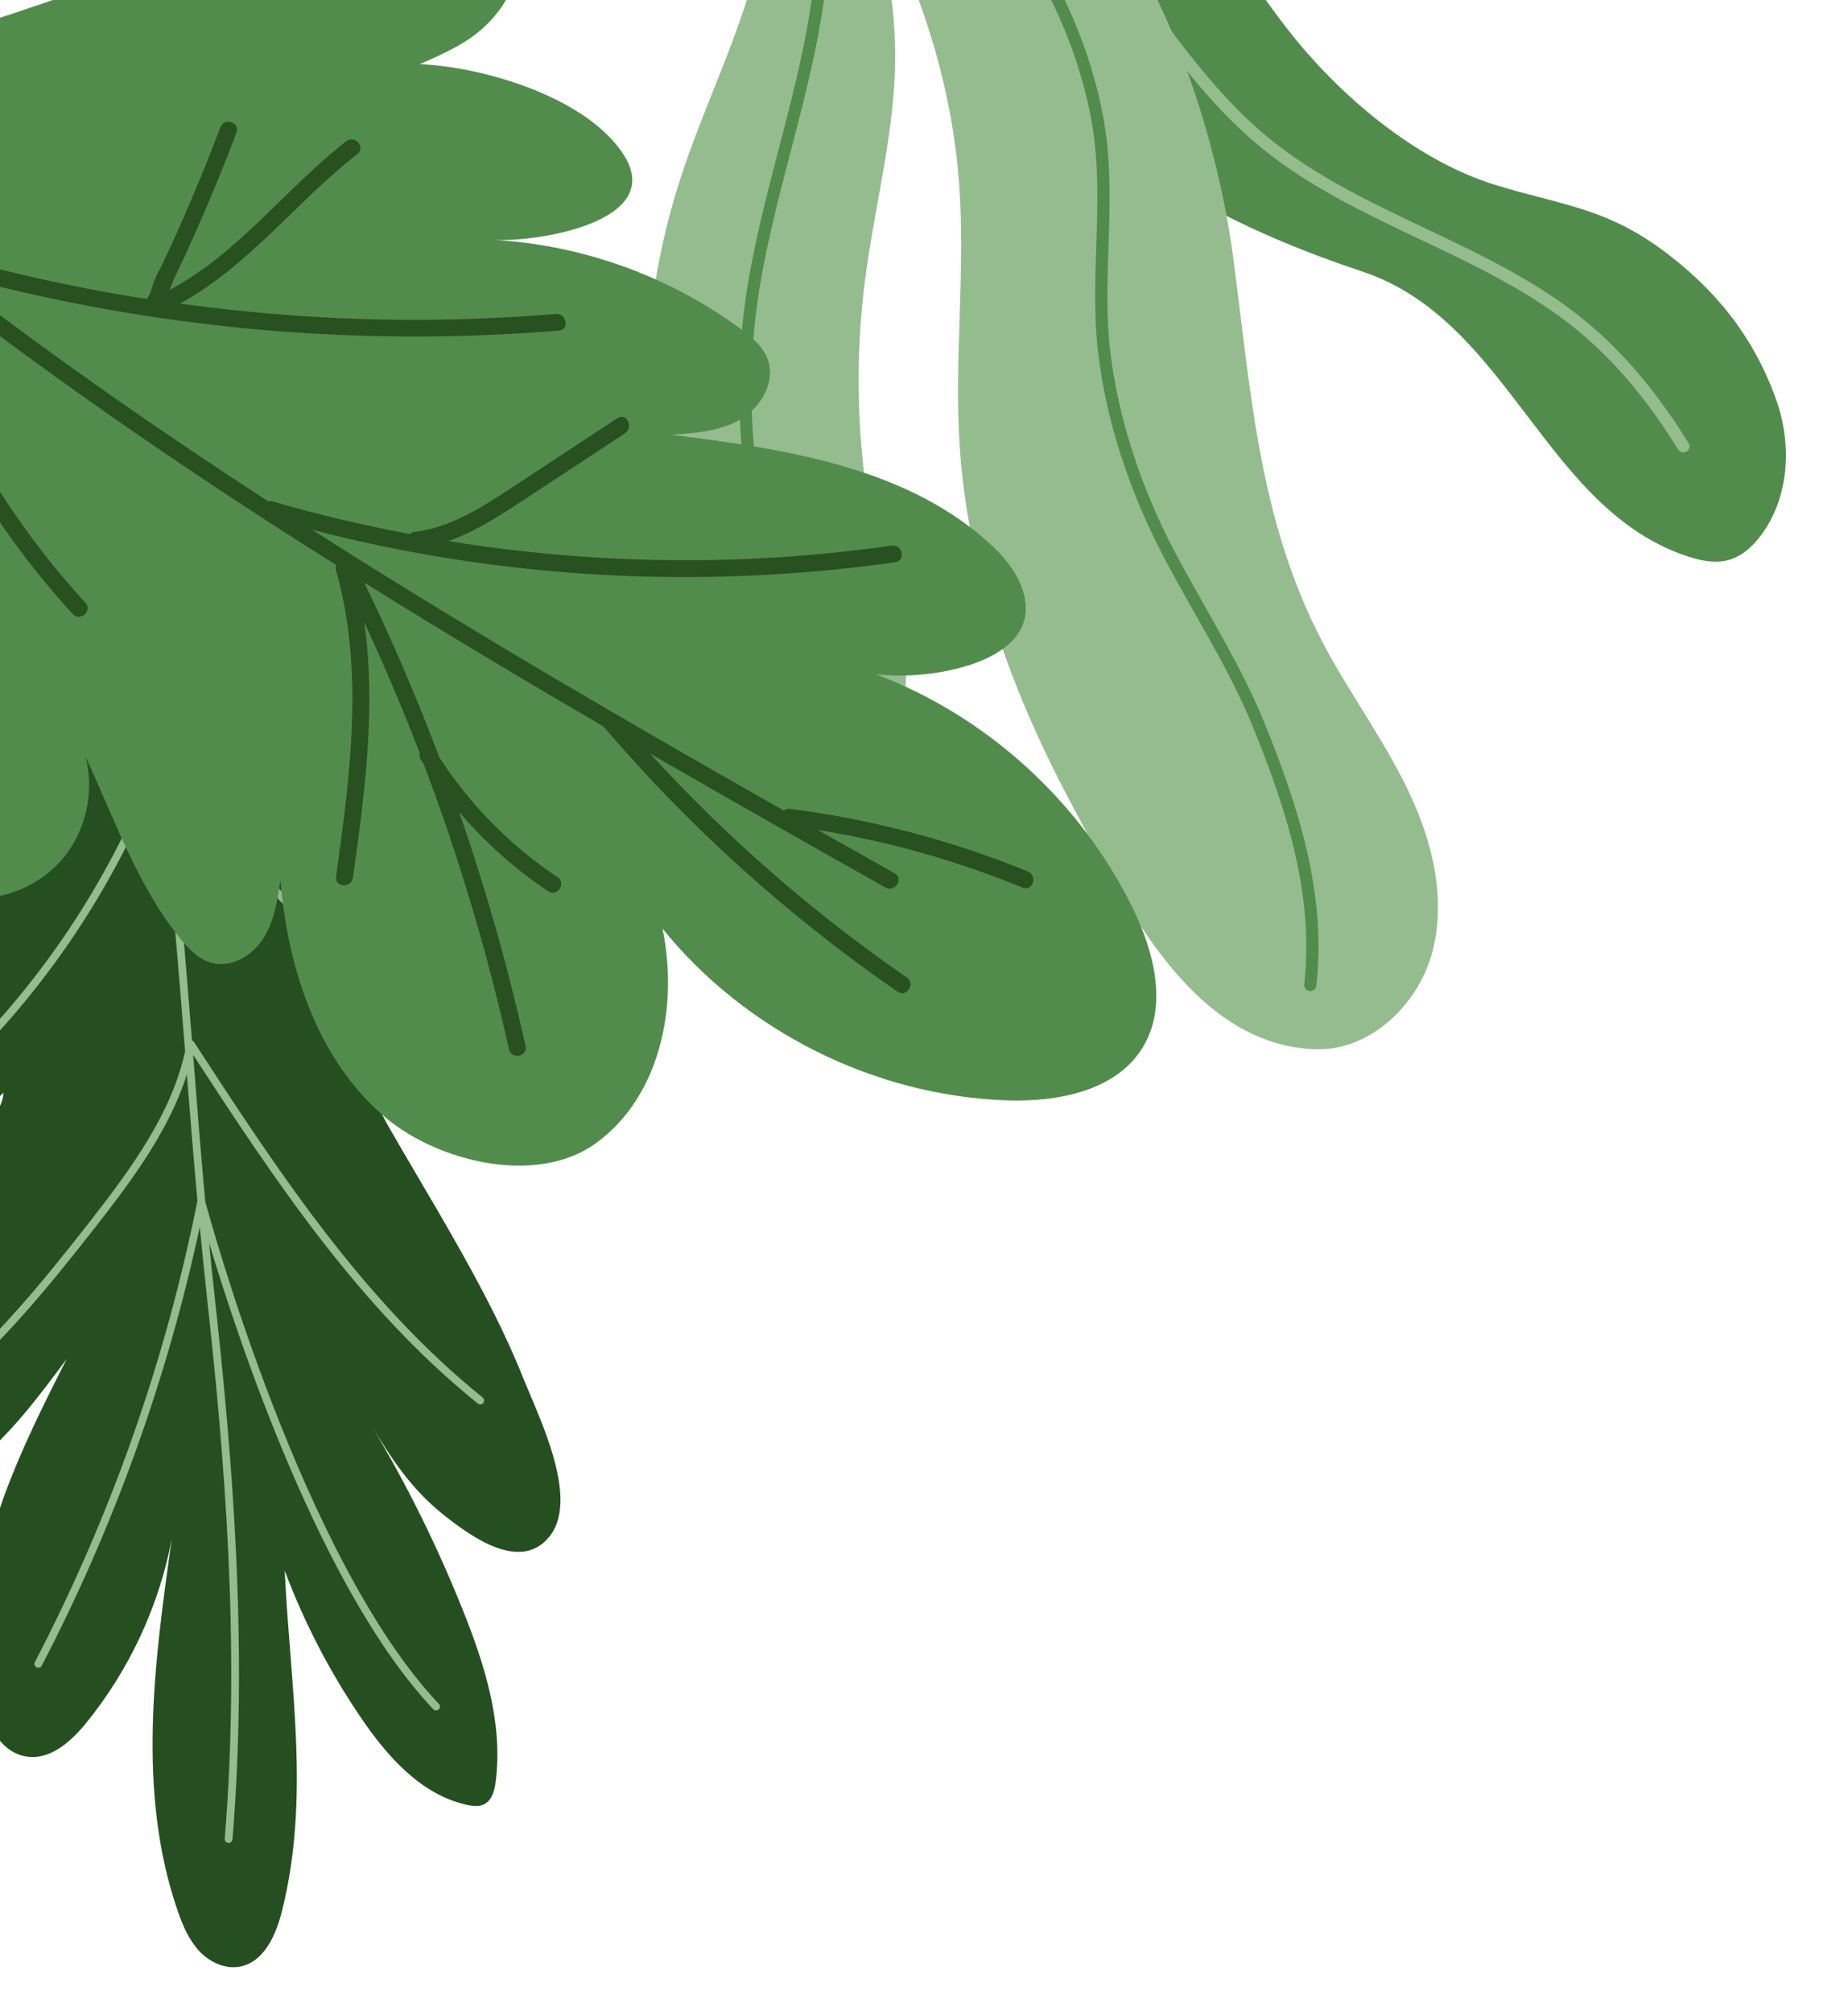 <svg width="270" height="294" viewBox="0 0 270 294" fill="none" xmlns="http://www.w3.org/2000/svg">
<g clip-path="url(#clip0_98_240)">
<path d="M242.927 36.559C234.399 30.234 227.647 29.896 218.28 26.959C207.811 23.677 197.845 15.659 190.763 7.495C182.977 -1.481 177.525 -12.316 169.515 -21.091C153.281 -38.873 128.787 -46.072 105.583 -52.5C120.356 -39.386 140.86 -23.69 146.314 -3.998C153.005 20.157 177.202 32.386 199.055 39.679C220.625 46.877 225.643 74.64 246.865 81.389C248.742 81.986 250.784 82.346 252.672 81.789C254.539 81.239 256.051 79.848 257.226 78.297C261.414 72.769 261.85 65.002 259.53 58.467C256.054 48.676 250.125 41.898 242.927 36.559Z" fill="#528C4D"/>
<path d="M121.247 -39.84C121.52 -40.032 121.894 -40.061 122.204 -39.883C132.993 -33.702 144.148 -27.308 153.139 -18.283C158.392 -13.012 162.838 -6.877 167.139 -0.946C172.579 6.557 178.206 14.316 185.432 20.222C192.225 25.773 200.385 29.642 208.276 33.385C216.368 37.222 224.736 41.191 231.752 47.002C237.217 51.529 242.107 57.332 246.705 64.743C246.964 65.16 246.843 65.73 246.416 65.97C245.998 66.23 245.449 66.1 245.19 65.682C240.697 58.438 235.931 52.777 230.616 48.376C223.772 42.707 215.506 38.787 207.514 34.996C199.526 31.208 191.268 27.292 184.306 21.602C176.901 15.552 171.206 7.698 165.698 0.1C161.438 -5.775 157.033 -11.849 151.879 -17.024C143.056 -25.88 132.007 -32.213 121.32 -38.335C120.892 -38.579 120.745 -39.124 120.989 -39.551C121.055 -39.672 121.144 -39.767 121.247 -39.84Z" fill="#95BC8F"/>
<path d="M175.28 145.768C167.235 138.334 161.617 126.893 157.035 118.397C148.152 101.924 141.436 83.99 140.215 65.176C139.378 52.299 141.109 39.347 140.106 26.484C137.375 -8.541 114.91 -38.834 90.317 -63.92C93.819 -60.348 101.704 -58.106 106.127 -55.504C111.67 -52.244 117.066 -48.73 122.291 -44.979C131.166 -38.607 139.708 -32.142 148.689 -26.063C167.17 -13.553 177.416 16.669 180.188 37.699C182.859 57.972 183.979 77.251 194.185 95.611C198.036 102.54 202.728 109.008 206.064 116.198C209.401 123.388 211.322 131.628 209.219 139.27C207.116 146.913 200.135 153.55 192.212 153.31C185.547 153.107 179.998 150.126 175.28 145.768Z" fill="#95BC8F"/>
<path d="M110.637 -5.276C113.253 -15.691 110.394 -22.81 107.656 -32.823C105.444 -40.91 102.476 -55.713 96.466 -61.851C115.441 -42.469 132.558 -15.39 130.648 12.563C129.993 22.163 127.58 31.551 126.363 41.096C124.362 56.812 125.655 72.941 130.134 88.138C131.187 91.713 132.428 95.318 132.369 99.044C132.31 102.769 130.639 106.737 127.289 108.368C124.488 109.729 121.124 109.209 118.206 108.124C104.389 102.991 97.582 87.296 95.456 72.711C93.209 57.286 94.527 41.352 99.279 26.505C102.71 15.785 107.895 5.641 110.637 -5.276Z" fill="#95BC8F"/>
<path d="M97.413 -58.011C97.677 -58.196 98.032 -58.231 98.338 -58.072C106.516 -53.828 113.033 -47.971 118.859 -42.273C121.549 -39.64 124.493 -37.156 127.339 -34.752C130.732 -31.888 134.238 -28.927 137.406 -25.652C150.419 -12.197 158.675 2.772 161.279 17.633C162.36 23.797 162.154 30.017 161.954 36.036C161.786 41.091 161.613 46.318 162.221 51.397C163.373 61.004 166.63 71.109 171.638 80.621C173.062 83.327 174.601 86.043 176.087 88.669C179.169 94.111 182.355 99.737 184.754 105.654C189.586 117.57 193.848 130.465 192.326 144.02C192.271 144.509 191.83 144.861 191.342 144.807C190.852 144.752 190.501 144.311 190.556 143.822C192.033 130.659 187.846 118.021 183.102 106.323C180.748 100.517 177.59 94.941 174.535 89.548C173.042 86.911 171.498 84.182 170.059 81.452C164.952 71.75 161.629 61.432 160.45 51.612C159.824 46.399 159.999 41.101 160.169 35.979C160.365 30.052 160.571 23.925 159.521 17.944C156.976 3.434 148.885 -11.213 136.12 -24.412C133.015 -27.622 129.542 -30.554 126.185 -33.389C123.315 -35.811 120.346 -38.318 117.608 -40.997C111.881 -46.599 105.483 -52.352 97.512 -56.489C97.076 -56.717 96.905 -57.254 97.132 -57.691C97.205 -57.824 97.3 -57.931 97.413 -58.011Z" fill="#528C4D"/>
<path d="M98.184 -58.466C98.529 -58.709 99.008 -58.678 99.319 -58.373C111.657 -46.291 119.304 -31.561 120.85 -16.892C122.246 -3.656 118.827 9.452 115.521 22.129C113.585 29.557 111.582 37.237 110.566 44.864C108.232 62.403 111.131 81.115 118.727 97.556C118.933 98.004 118.734 98.537 118.291 98.738C117.845 98.945 117.315 98.752 117.109 98.305C109.372 81.559 106.421 62.498 108.799 44.629C109.83 36.894 111.846 29.159 113.797 21.68C117.062 9.157 120.439 -3.791 119.077 -16.705C117.574 -30.961 110.115 -45.307 98.073 -57.099C97.722 -57.443 97.715 -58.007 98.06 -58.358C98.098 -58.4 98.141 -58.435 98.184 -58.466Z" fill="#528C4D"/>
<path d="M72.079 158.921C80.441 148.788 60.129 131.009 54.326 124.015C49.385 118.057 44.065 112.409 38.404 107.129C37.15 105.952 24.21 95.265 21.534 93.186C21.237 92.943 21.058 92.825 21.043 92.827C20.863 93.148 20.683 93.469 20.487 93.791C10.448 111.694 -0.642 128.931 -11.098 146.467C-13.303 150.171 -16.244 154.84 -15.902 159.334C-15.536 164.053 -12.874 168.876 -7.644 166.354C-4.48 164.827 -1.97 162.214 0.472 159.668C0.68 161.753 -3.299 166.935 -4.303 168.868C-6.117 172.38 -8.209 175.861 -9.801 179.472C-12.352 185.315 -15.786 190.821 -18.279 196.78C-20.579 202.266 -24.437 216.25 -17.004 219.703C-12.495 221.796 -7.155 216.569 -3.914 213.988C1.47 209.679 5.65 204.067 9.736 198.57C5.866 206.226 1.987 213.942 -0.588 222.121C-3.177 230.316 -4.423 239.072 -2.897 247.521C-2.178 251.539 -0.086 256.099 3.953 256.666C7.409 257.153 10.422 254.414 12.62 251.711C18.904 243.965 23.228 234.659 25.099 224.871C22.515 242.969 19.995 261.878 25.949 279.169C26.674 281.278 27.567 283.384 29.078 285.036C30.59 286.672 32.864 287.763 35.049 287.347C38.587 286.675 40.34 282.699 41.203 279.206C45.372 262.57 42.378 246.241 41.598 229.493C44.445 237.069 48.197 244.312 52.758 251.003C56.611 256.675 61.561 262.269 68.263 263.72C69.083 263.896 69.988 264.002 70.738 263.625C71.89 263.04 72.261 261.594 72.422 260.321C73.519 251.745 70.798 243.157 67.574 235.135C63.883 225.917 59.478 216.999 54.386 208.48C57.286 213.25 60.116 217.63 64.966 221.462C68.812 224.485 75.886 229.655 80.143 224.671C81.282 223.346 81.793 221.629 81.874 219.713C82.11 213.738 78.244 205.809 76.532 201.558C73.098 192.95 68.563 184.847 63.917 176.845C61.504 172.695 59.048 168.579 56.663 164.411C54.757 161.087 53.097 155.847 50.505 153.092C53.419 156.178 56.447 159.358 60.378 160.966C64.297 162.592 69.394 162.204 72.079 158.921Z" fill="#264F21"/>
<path d="M28.324 152.222C28.254 152.123 28.156 152.058 28.045 152.008C27.051 139.326 25.979 126.303 24.347 113.457C35.693 126.681 47.976 139.28 60.922 150.92C61.154 151.124 61.501 151.105 61.719 150.871C61.923 150.639 61.904 150.292 61.67 150.073C48.343 138.093 35.701 125.09 24.085 111.424C23.296 105.355 22.445 99.26 21.537 93.188C21.24 92.945 21.061 92.827 21.046 92.828C20.866 93.15 20.686 93.471 20.49 93.792C21.349 99.507 22.133 105.243 22.886 110.955C22.815 111.007 22.762 111.074 22.74 111.151C16.576 127.532 6.716 142.676 -5.766 154.934C-6.001 155.154 -5.995 155.517 -5.777 155.737C-5.558 155.957 -5.208 155.968 -4.973 155.748C7.217 143.763 16.924 129.058 23.165 113.138C24.891 126.626 26.001 140.327 27.042 153.64C25.028 162.732 19.247 170.668 12.99 178.669C6.234 187.293 -0.51 195.586 -8.721 202.387C-8.959 202.577 -8.983 202.943 -8.792 203.182C-8.587 203.419 -8.236 203.445 -7.997 203.254C0.298 196.383 7.081 188.028 13.878 179.368C19.519 172.171 24.756 165 27.301 156.977C27.787 163.062 28.284 169.252 28.845 175.465C24.148 198.939 16.159 221.604 5.091 242.853C4.951 243.124 5.06 243.461 5.332 243.6C5.62 243.753 5.957 243.645 6.096 243.373C16.642 223.117 24.395 201.565 29.193 179.263C29.511 182.593 29.842 185.907 30.202 189.217C32.806 212.719 35.16 240.53 32.836 268.658C32.805 268.964 33.045 269.243 33.35 269.273C33.655 269.289 33.935 269.064 33.965 268.759C36.294 240.525 33.934 212.653 31.324 189.091C31.043 186.59 30.794 184.085 30.542 181.566C34.831 195.857 46.953 232.462 63.309 249.745C63.512 249.966 63.877 249.976 64.098 249.772C64.333 249.552 64.343 249.187 64.124 248.967C44.264 227.977 30.635 177.954 29.983 175.521C29.361 168.692 28.817 161.871 28.299 155.169C28.265 154.824 28.244 154.478 28.209 154.118C40.103 172.375 52.485 191.113 69.811 205.071C70.059 205.274 70.419 205.238 70.606 204.992C70.808 204.745 70.757 204.386 70.527 204.197C52.937 190.016 40.419 170.807 28.324 152.222Z" fill="#95BC8F"/>
<path d="M23.581 -5.664C0.65 2.587 -22.104 11.307 -46.219 10.77C-37.314 25.155 -37.984 43.904 -36.088 60.258C-34.148 76.989 -31.668 93.813 -25.795 109.683C-22.27 119.214 -16.157 129.394 -6.132 131.074C-0.708 131.983 5.119 129.952 8.805 125.87C12.491 121.788 13.915 115.783 12.458 110.481C16.616 119.389 20.002 129.246 26.184 136.948C27.468 138.548 28.951 140.161 30.932 140.692C33.799 141.461 36.854 139.636 38.455 137.135C40.055 134.635 40.53 131.601 40.969 128.664C42.074 141.638 46.458 155.072 56.467 163.401C64.057 169.716 78.465 173.362 87.157 166.971C96.687 159.963 99.083 146.618 96.793 135.681C108.931 150.689 127.746 160.087 147.037 160.773C154.508 161.038 163.063 159.426 166.955 153.041C170.645 146.989 168.626 139.1 165.517 132.73C157.905 117.129 144.168 104.62 127.924 98.5C134.952 99.525 152.169 97.146 149.618 86.916C148.81 83.675 146.478 81.032 143.96 78.837C131.619 68.081 114.338 65.575 98.097 63.519C101.577 63.294 105.202 63.026 108.211 61.263C111.22 59.499 113.374 55.75 112.156 52.482C111.459 50.611 109.838 49.259 108.231 48.073C97.767 40.339 85.008 35.751 72.015 35.049C78.722 35.412 97.452 32.34 91.073 22.536C85.632 14.172 70.561 9.749 61.328 9.376C64.91 7.815 68.589 6.187 71.317 3.388C82.441 -8.031 65.61 -14.121 56.253 -14.619C45.323 -15.204 33.63 -9.28 23.581 -5.664Z" fill="#528C4D"/>
<path d="M130.774 82.15C106.89 85.532 82.515 84.96 58.825 80.399C54.392 79.546 49.992 78.54 45.622 77.414C57.047 84.706 68.623 91.765 80.283 98.661C91.632 105.373 103.068 111.934 114.533 118.445C114.745 118.248 115.042 118.134 115.429 118.184C127.363 119.715 139.053 122.781 150.187 127.342C151.656 127.944 150.883 130.297 149.406 129.692C139.788 125.752 129.759 122.919 119.507 121.27C123.244 123.386 126.983 125.499 130.724 127.607C132.116 128.391 130.748 130.457 129.367 129.677C117.876 123.198 106.39 116.7 94.965 110.099C106.2 122.38 118.78 133.362 132.495 142.829C133.805 143.734 132.449 145.807 131.136 144.9C115.193 133.897 100.73 120.858 88.145 106.131C76.405 99.289 64.744 92.314 53.217 85.123C57.261 93.472 60.92 101.998 64.194 110.67C68.683 117.616 74.569 123.568 81.455 128.153C82.784 129.037 81.425 131.108 80.096 130.224C75.222 126.978 70.865 123.076 67.09 118.653C70.969 129.85 74.218 141.265 76.792 152.845C77.137 154.4 74.708 154.876 74.361 153.318C71.215 139.163 67.049 125.266 61.943 111.719C61.793 111.485 61.63 111.261 61.483 111.023C61.277 110.695 61.259 110.383 61.356 110.117C58.869 103.629 56.14 97.233 53.215 90.923C54.978 103.27 53.291 115.941 51.565 128.245C51.344 129.816 48.872 129.667 49.094 128.087C51.173 113.261 53.243 97.926 49.076 83.263C48.998 82.987 49.034 82.759 49.115 82.558C45.863 80.509 42.62 78.448 39.392 76.36C20.848 64.361 2.726 51.646 -14.583 37.915C-12.014 43.917 -9.993 50.098 -8.361 56.393C-3.133 68.014 3.885 78.69 12.49 88.091C13.567 89.267 11.707 90.902 10.631 89.725C4.157 82.653 -1.447 74.841 -6.08 66.471C-3.624 79.007 -2.385 91.843 -1.294 104.49C-1.159 106.06 -3.587 106.554 -3.725 104.963C-4.734 93.274 -5.853 81.412 -7.96 69.778C-10.366 78.939 -13.46 87.904 -17.306 96.569C-17.949 98.016 -20.303 97.245 -19.657 95.788C-15.136 85.606 -11.591 75.024 -9.066 64.174C-9.065 64.166 -9.06 64.162 -9.058 64.156C-11.229 53.929 -14.292 43.936 -18.869 34.459C-26.866 27.983 -34.7 21.305 -42.282 14.335C-56.619 1.157 -70.081 -12.963 -82.359 -28.082C-83.361 -29.315 -81.506 -30.957 -80.499 -29.717C-61.725 -6.598 -40.187 14.07 -17.065 32.782C-17.055 32.789 -17.043 32.795 -17.034 32.801C-11.82 36.345 -5.534 38.014 0.521 39.491C6.869 41.039 13.268 42.358 19.715 43.414C20.293 43.509 20.875 43.574 21.454 43.664C22.087 42.868 22.215 41.786 22.601 40.868C22.99 39.946 23.494 39.075 23.921 38.172C24.921 36.061 25.882 33.932 26.822 31.795C28.732 27.444 30.521 23.042 32.202 18.595C32.765 17.105 35.117 17.883 34.553 19.376C32.759 24.122 30.838 28.821 28.782 33.459C27.803 35.668 26.824 37.888 25.745 40.05C25.375 40.79 25.088 41.58 24.788 42.361C34.784 37.052 41.741 27.538 50.582 20.635C51.833 19.659 53.476 21.511 52.217 22.495C43.311 29.448 36.285 38.919 26.285 44.36C36.949 45.818 47.703 46.633 58.466 46.722C66.051 46.785 73.635 46.498 81.195 45.875C82.765 45.745 83.26 48.174 81.669 48.305C54.857 50.513 27.84 48.494 1.659 42.302C-1.715 41.504 -5.165 40.672 -8.508 39.561C-7.691 40.195 -6.878 40.835 -6.059 41.463C8.567 52.689 23.715 63.2 39.169 73.246C39.359 73.203 39.562 73.193 39.79 73.259C46.409 75.184 53.124 76.749 59.889 78.032C60.047 77.877 60.245 77.754 60.535 77.719C65.812 77.081 70.294 74.189 74.645 71.333C79.843 67.92 85.037 64.499 90.233 61.082C91.559 60.21 92.633 62.443 91.316 63.309C85.966 66.827 80.623 70.356 75.266 73.864C72.178 75.885 68.989 77.844 65.523 79.059C80.187 81.438 95.09 82.312 109.948 81.637C116.758 81.328 123.548 80.671 130.299 79.715C131.873 79.498 132.358 81.926 130.774 82.15Z" fill="#295021"/>
</g>
<defs>
<clipPath id="clip0_98_240">
<rect width="270" height="294" fill="white"/>
</clipPath>
</defs>
</svg>
